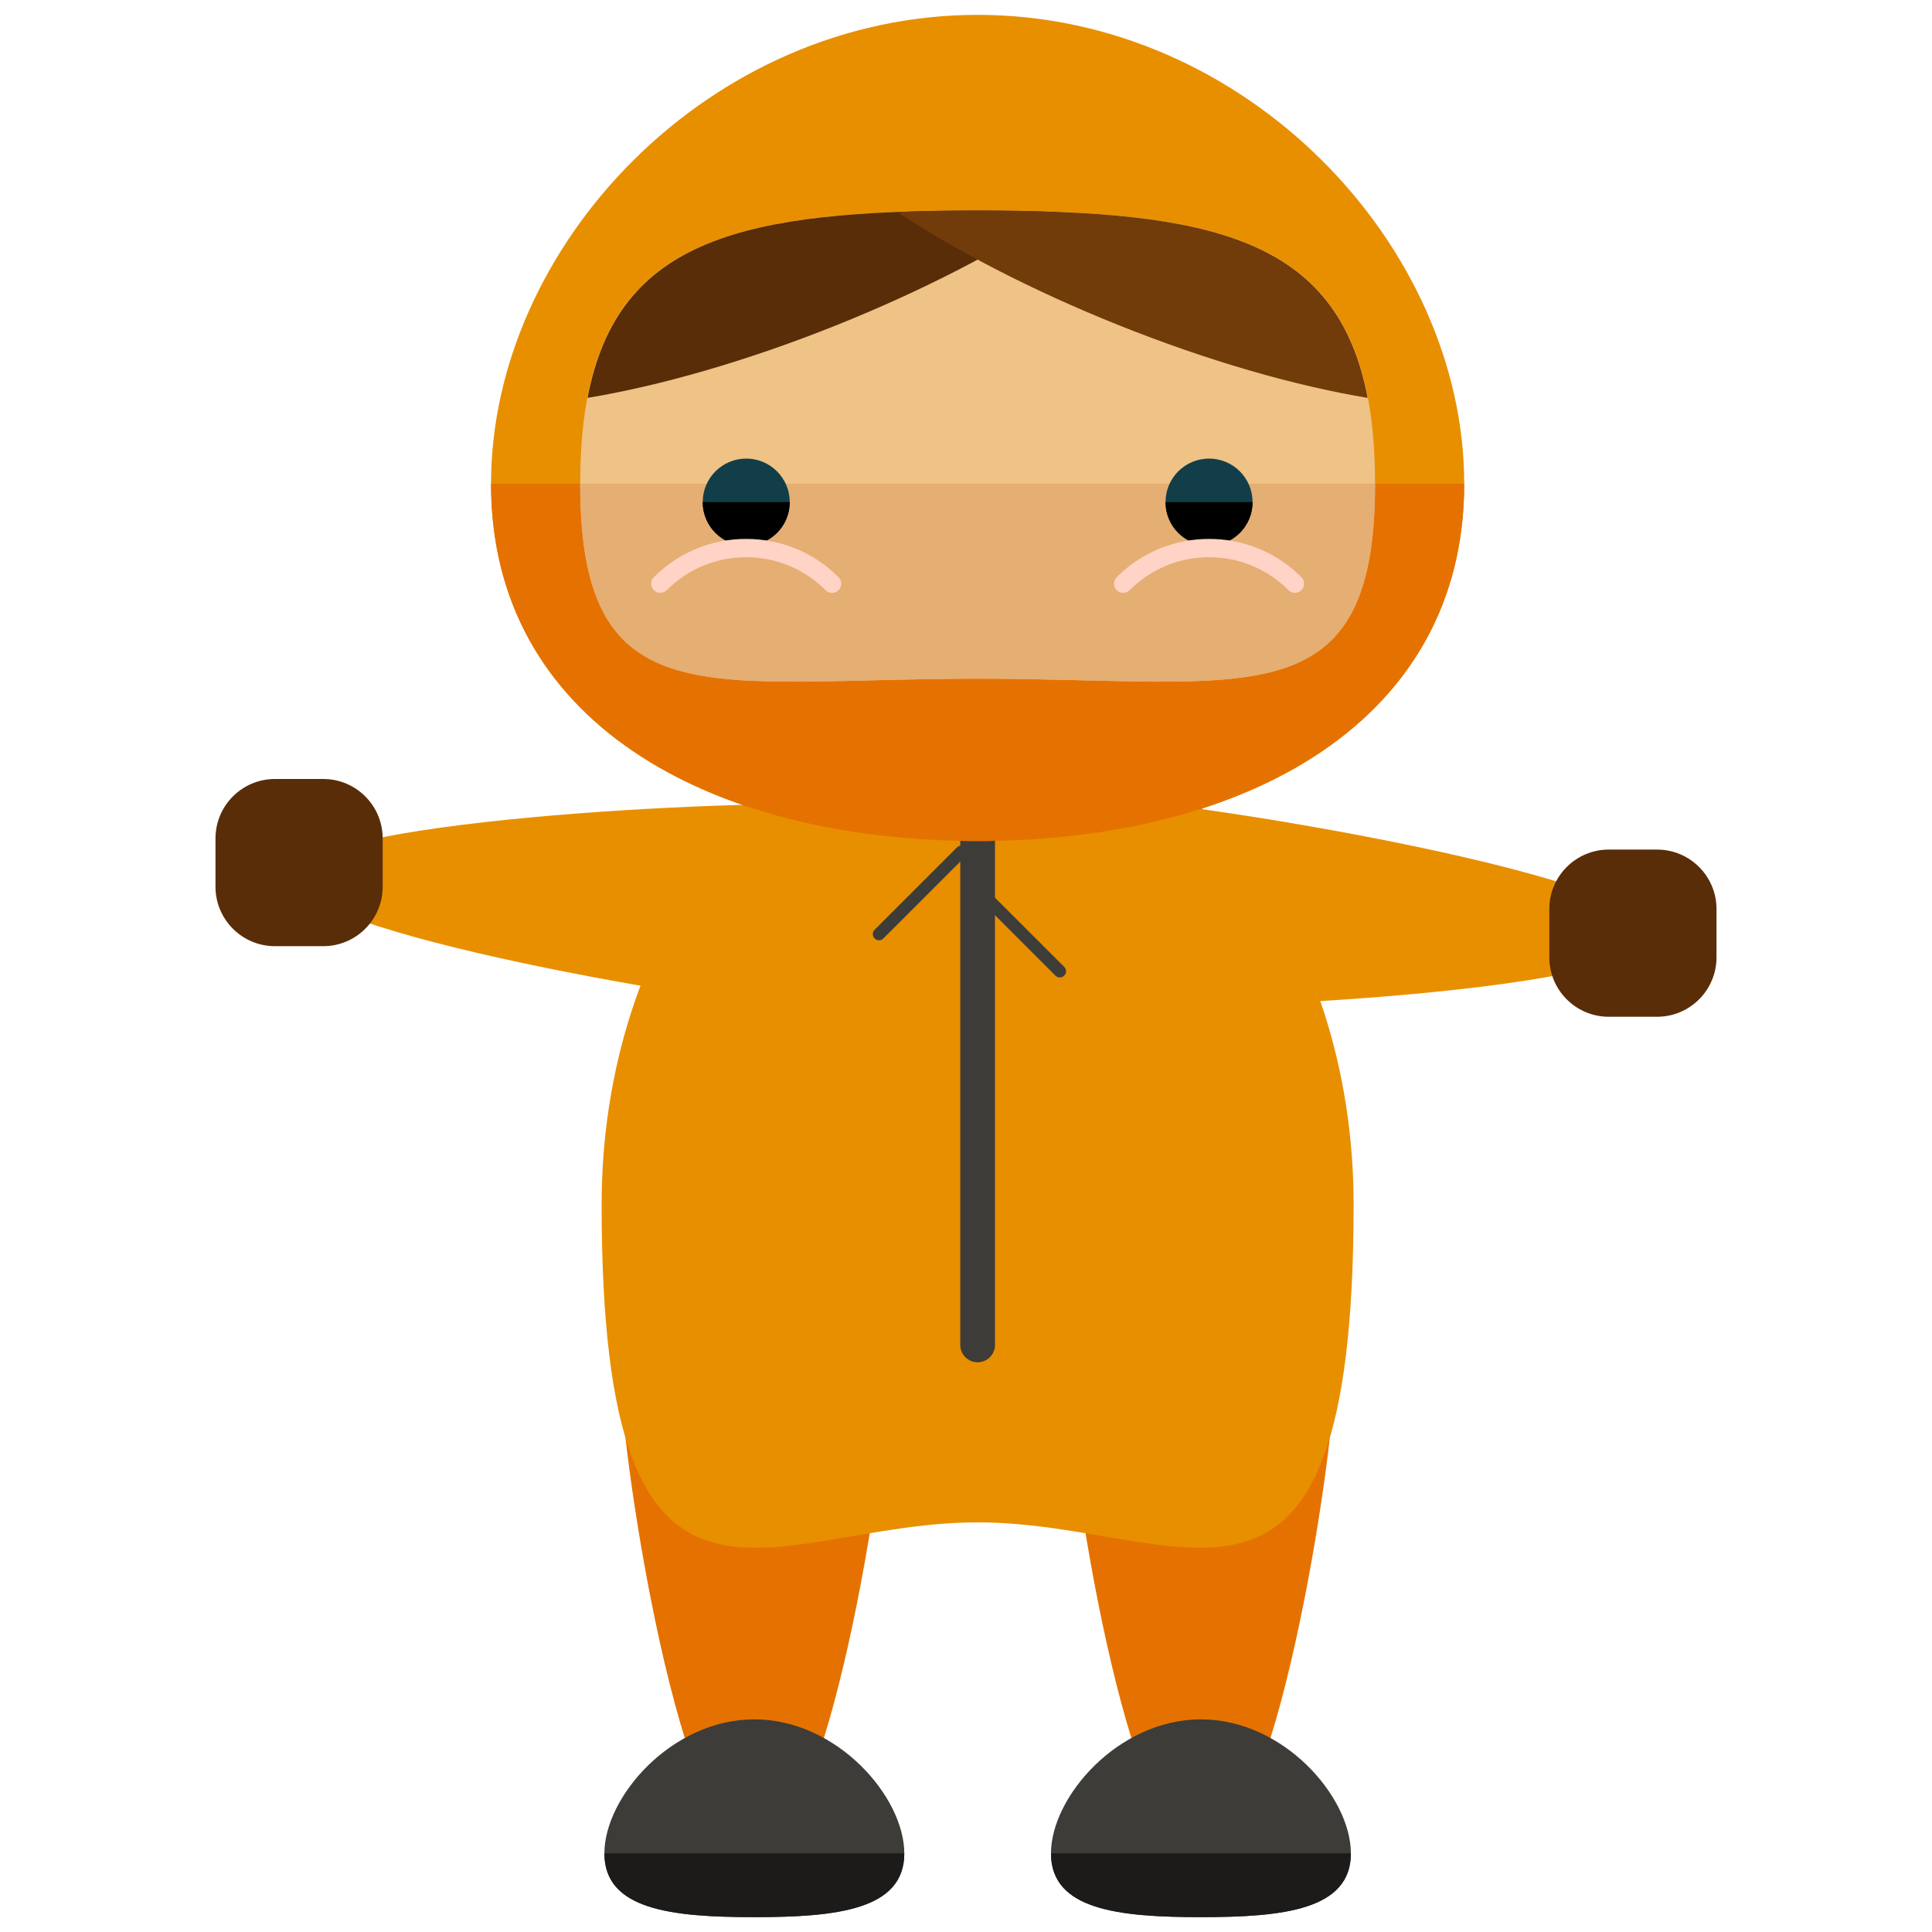 <?xml version="1.0" encoding="utf-8"?>
<!-- Generator: Adobe Illustrator 16.0.0, SVG Export Plug-In . SVG Version: 6.00 Build 0)  -->
<!DOCTYPE svg PUBLIC "-//W3C//DTD SVG 1.1//EN" "http://www.w3.org/Graphics/SVG/1.1/DTD/svg11.dtd">
<svg version="1.1" id="Layer_1" xmlns="http://www.w3.org/2000/svg" xmlns:xlink="http://www.w3.org/1999/xlink" x="0px" y="0px"
	 width="65px" height="65px" viewBox="0 0 65 65" enable-background="new 0 0 65 65" xml:space="preserve">
<g>
	<g>
		<g>
			<g>
				<g>
					<path fill="#E88F00" d="M33.32,30.862c-0.109,1.912-2.66,3.317-5.693,3.143c-3.031-0.179-17.868-2.603-17.76-4.515
						c0.115-1.913,15.137-2.588,18.168-2.409C31.065,27.257,33.432,28.95,33.32,30.862z"/>
				</g>
				<g>
					<path fill="#E88F00" d="M32.155,30.074c0.111-1.912,2.66-3.316,5.695-3.143c3.031,0.18,17.867,2.604,17.759,4.516
						c-0.115,1.912-15.137,2.588-18.168,2.408C34.41,33.68,32.043,31.986,32.155,30.074z"/>
				</g>
				<g>
					<path fill="#E57200" d="M29.863,46.446c0,2.476-2.008,15.827-4.486,15.827c-2.475,0-4.482-13.352-4.482-15.827
						s2.008-4.484,4.482-4.484C27.855,41.962,29.863,43.971,29.863,46.446z"/>
					<path fill="#E57200" d="M44.889,46.446c0,2.476-2.008,15.827-4.486,15.827c-2.475,0-4.482-13.352-4.482-15.827
						s2.008-4.484,4.482-4.484C42.881,41.962,44.889,43.971,44.889,46.446z"/>
				</g>
				<path fill="#E88F00" d="M45.541,40.521c0,16.038-5.662,10.697-12.65,10.697c-6.986,0-12.65,5.341-12.65-10.697
					c0-9.17,5.666-16.603,12.65-16.603C39.877,23.919,45.541,31.352,45.541,40.521z"/>
				<path fill="#3D3C39" d="M33.475,45.249c0,0.322-0.262,0.584-0.584,0.584l0,0c-0.322,0-0.584-0.262-0.584-0.584v-18.5
					c0-0.322,0.262-0.583,0.584-0.583l0,0c0.322,0,0.584,0.261,0.584,0.583V45.249z"/>
				<g>
					<path fill="#3D3C39" d="M30.424,62.354c0,1.896-2.26,2.146-5.045,2.146s-5.045-0.249-5.045-2.146
						c0-1.897,2.26-4.508,5.045-4.508S30.424,60.457,30.424,62.354z"/>
					<path fill="#1C1B1A" d="M30.424,62.354c0,1.896-2.26,2.146-5.045,2.146s-5.045-0.249-5.045-2.146"/>
				</g>
				<g>
					<path fill="#3D3C39" d="M45.449,62.354c0,1.896-2.26,2.146-5.045,2.146s-5.045-0.249-5.045-2.146
						c0-1.897,2.26-4.508,5.045-4.508S45.449,60.457,45.449,62.354z"/>
					<path fill="#1C1B1A" d="M45.449,62.354c0,1.896-2.26,2.146-5.045,2.146s-5.045-0.249-5.045-2.146"/>
				</g>
				<g>
					<path fill="#E88F00" d="M49.262,16.275c0,7.999-7.33,12.02-16.369,12.02c-9.041,0-16.373-4.021-16.373-12.02
						C16.52,8.274,23.852,0.5,32.893,0.5C41.932,0.5,49.262,8.274,49.262,16.275z"/>
					<path fill="#E57200" d="M49.262,16.275c0,7.999-7.33,12.02-16.369,12.02c-9.041,0-16.373-4.021-16.373-12.02"/>
					<path fill="#EFC286" d="M46.262,16.275c0,7.999-4.33,6.558-13.369,6.558c-9.041,0-13.373,1.441-13.373-6.558
						c0-8.001,4.332-9.192,13.373-9.192C41.932,7.083,46.262,8.274,46.262,16.275z"/>
					<path fill="#E5AE73" d="M32.893,22.833c9.039,0,13.369,1.441,13.369-6.558H19.52C19.52,24.274,23.852,22.833,32.893,22.833z"/>
				</g>
				<g>
					<g>
						<circle fill="#113E49" cx="25.106" cy="16.893" r="1.464"/>
						<path d="M26.57,16.893c0,0.811-0.656,1.465-1.465,1.465s-1.463-0.654-1.463-1.465"/>
						<g>
							<path fill="#FFD3C5" d="M27.994,19.946c-0.078,0-0.158-0.027-0.219-0.091c-0.715-0.714-1.664-1.107-2.672-1.107h-0.002
								c-1.008,0-1.955,0.394-2.666,1.106c-0.121,0.121-0.316,0.124-0.436,0.001c-0.121-0.117-0.125-0.312-0.004-0.434
								c0.83-0.831,1.932-1.29,3.105-1.29h0.002c1.176,0,2.279,0.456,3.111,1.288c0.119,0.119,0.119,0.318,0,0.436
								C28.154,19.919,28.076,19.946,27.994,19.946z"/>
						</g>
					</g>
					<g>
						<circle fill="#113E49" cx="40.677" cy="16.893" r="1.464"/>
						<path d="M39.213,16.893c0,0.811,0.654,1.465,1.465,1.465c0.809,0,1.463-0.654,1.463-1.465"/>
						<g>
							<path fill="#FFD3C5" d="M37.789,19.946c0.076,0,0.156-0.027,0.217-0.091c0.715-0.714,1.664-1.107,2.672-1.107h0.002
								c1.008,0,1.957,0.394,2.668,1.106c0.119,0.121,0.314,0.124,0.436,0.001c0.121-0.117,0.123-0.312,0.002-0.434
								c-0.826-0.831-1.932-1.29-3.105-1.29h-0.002c-1.174,0-2.277,0.456-3.111,1.288c-0.117,0.119-0.117,0.318,0,0.436
								C37.629,19.919,37.707,19.946,37.789,19.946z"/>
						</g>
					</g>
				</g>
			</g>
		</g>
	</g>
	<g>
		<path fill="#592D08" d="M19.768,13.386c2.436-0.404,5.364-1.236,8.426-2.466c2.869-1.153,5.412-2.478,7.398-3.786
			c-0.852-0.033-1.743-0.051-2.699-0.051C25.081,7.083,20.792,7.982,19.768,13.386z"/>
		<path fill="#723B0A" d="M30.189,7.134c1.986,1.309,4.529,2.633,7.398,3.786c3.062,1.229,5.99,2.062,8.426,2.466
			c-1.023-5.403-5.311-6.303-13.121-6.303C31.936,7.083,31.042,7.101,30.189,7.134z"/>
	</g>
	<path fill="#592D08" d="M12.875,29.833c0,1.104-0.896,2-2,2H9.25c-1.104,0-2-0.896-2-2v-1.625c0-1.104,0.896-2,2-2h1.625
		c1.104,0,2,0.896,2,2V29.833z"/>
	<path fill="#592D08" d="M57.75,32.208c0,1.104-0.896,2-2,2h-1.625c-1.105,0-2-0.896-2-2v-1.625c0-1.104,0.895-2,2-2h1.625
		c1.104,0,2,0.896,2,2V32.208z"/>
	<path fill="#3D3C39" d="M32.489,28.509c0.081,0.082,0.081,0.214,0.002,0.295l-2.77,2.77c-0.082,0.081-0.215,0.081-0.295,0l0,0
		c-0.082-0.082-0.082-0.214,0-0.295l2.77-2.77C32.277,28.428,32.409,28.428,32.489,28.509L32.489,28.509z"/>
	<path fill="#3D3C39" d="M32.741,29.759c-0.082,0.082-0.082,0.214-0.002,0.295l2.77,2.77c0.082,0.081,0.215,0.081,0.294,0l0,0
		c0.083-0.082,0.083-0.214,0-0.295l-2.77-2.77C32.953,29.678,32.82,29.678,32.741,29.759L32.741,29.759z"/>
</g>
</svg>
